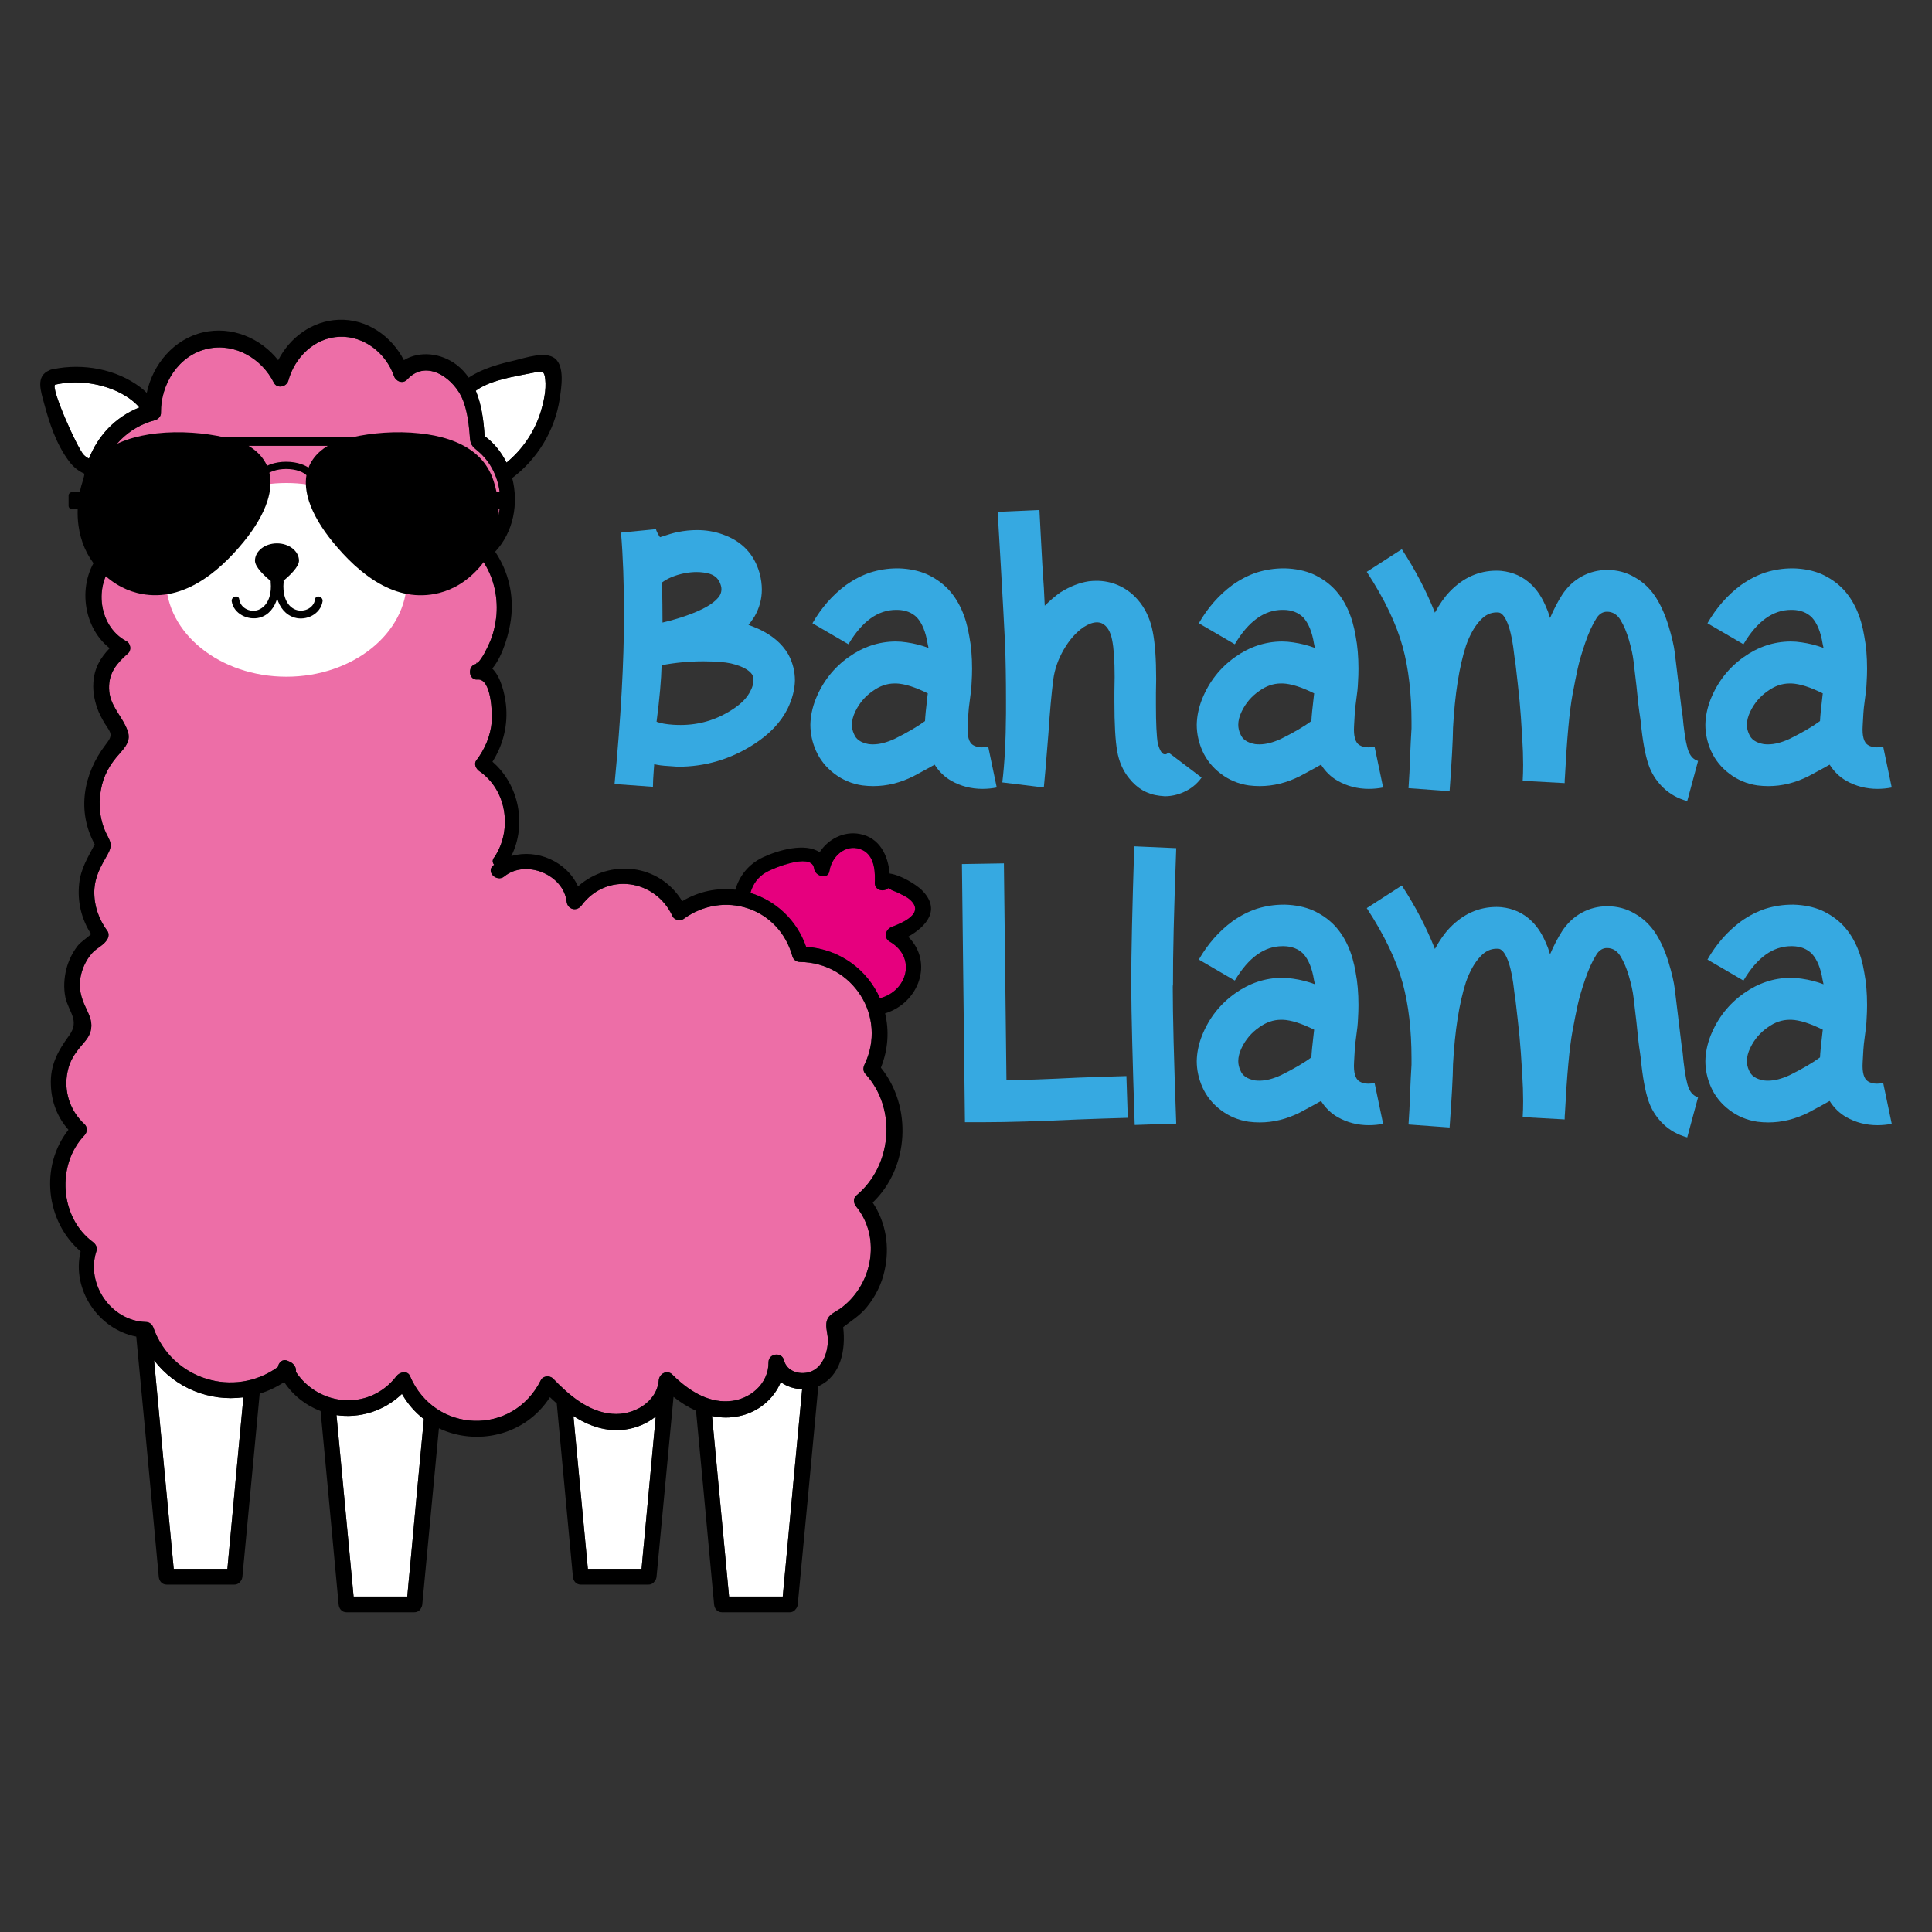 <?xml version="1.0" encoding="utf-8"?>
<!-- Generator: Adobe Illustrator 19.2.1, SVG Export Plug-In . SVG Version: 6.00 Build 0)  -->
<svg version="1.1" id="Layer_1" xmlns="http://www.w3.org/2000/svg" xmlns:xlink="http://www.w3.org/1999/xlink" x="0px" y="0px"
	 width="864px" height="864px" viewBox="0 0 864 864" enable-background="new 0 0 864 864" xml:space="preserve">
<rect x="0" y="0" width="864" height="864" fill="#333333" stroke="none"/>
<g>
	<path fill="#ED6EA7" d="M386.57,476.17c10.406-21.517-5.204-45.706-28.83-45.987c-1.547,0-2.953-0.985-3.375-2.531
		c-6.047-21.798-30.799-29.814-48.8-16.595c-1.406,0.985-4.078,0.281-4.781-1.265
		c-7.594-16.595-29.533-19.97-40.784-4.782c-2.25,2.812-6.188,1.688-6.61-1.828
		c-1.407-12.094-18.282-18.985-27.845-11.251c-3.375,2.813-8.438-2.109-4.922-4.922
		c0.12-0.097,0.246-0.18,0.368-0.275c-0.807-0.915-0.992-2.227,0.195-3.522
		c8.016-12.235,5.485-29.955-6.891-38.393c-1.407-0.984-2.531-3.234-1.266-4.782
		c3.797-5.063,6.328-10.829,6.891-17.298c0.281-3.516-0.14-19.407-6.328-18.845
		c-4.079,0.422-4.641-5.906-0.984-6.891c0.152-0.048,0.308-0.125,0.465-0.221c-0.014-0.112-0.03-0.23-0.044-0.342
		c0.181-0.019,0.344-0.001,0.519-0.01c2.069-1.767,4.395-6.762,5.247-8.709c1.828-3.938,2.812-8.438,3.235-12.798
		c0.703-9.141-1.688-18.423-7.313-25.736c-1.125-1.407-1.547-3.516,0-4.922
		c12.797-11.11,11.532-32.486-1.406-42.893c-3.375-2.672-2.953-3.656-3.375-8.297
		c-0.422-4.641-1.125-9.422-2.813-13.922c-3.516-9.423-16.173-19.126-25.032-9.423
		c-1.969,2.11-5.063,0.844-5.907-1.547c-3.516-10.126-13.22-18.001-24.329-17.579
		c-11.25,0.422-20.11,9.282-22.923,19.688c-0.844,2.813-5.063,3.657-6.469,0.844
		c-5.344-10.688-17.298-17.86-29.533-15.188c-13.079,2.813-21.095,15.892-20.954,28.549
		c0.141,1.547-1.125,2.953-2.531,3.375c-25.314,6.61-33.611,37.83-16.454,57.097c1.125,1.266,1.547,3.656,0,4.922
		c-11.391,9.563-9.704,29.814,3.516,36.846c1.969,0.984,2.391,4.078,0.703,5.484
		c-4.922,4.36-8.578,8.579-8.438,15.611c0.141,7.875,5.907,12.235,8.297,18.985
		c1.547,4.359-0.844,7.031-3.516,10.125c-4.36,4.782-7.313,9.845-8.438,16.313
		c-1.266,6.75-0.422,14.063,2.812,20.251c1.828,3.516,2.25,4.782,0.281,8.438c-3.094,5.485-5.766,9.844-6.047,16.454
		c-0.14,6.61,1.969,12.657,5.907,18.001c0.703,0.984,0.563,2.531,0,3.516c-1.547,2.812-4.5,3.797-6.75,6.188
		c-2.812,3.094-4.641,7.032-5.344,11.11c-0.844,4.782,0.281,8.86,2.25,13.079
		c1.407,3.094,3.094,6.188,2.532,9.704c-0.422,3.094-2.25,5.203-4.219,7.453
		c-3.094,3.657-5.344,6.891-6.329,11.813c-1.828,8.719,1.125,17.579,7.594,23.485c1.407,1.266,1.266,3.656,0,4.922
		c-12.657,13.22-11.11,36.846,3.797,47.815c1.125,0.844,2.109,2.391,1.547,3.938
		c-4.922,14.626,6.469,31.361,22.079,31.783c1.547,0,2.813,0.984,3.375,2.531
		c8.177,23.169,36.034,31.808,55.667,17.601c0.339-1.992,2.036-3.737,4.242-2.834
		c0.422,0.141,0.844,0.422,1.266,0.563c1.606,0.749,2.962,2.721,2.527,4.426
		c10.258,15.508,32.914,17.675,45.007,1.902c1.406-1.828,4.922-2.672,6.047,0
		c10.969,25.736,45.987,27.002,58.504,1.828c0.984-1.969,3.938-2.25,5.484-0.703
		c7.032,7.313,15.751,14.907,26.439,15.751c9.282,0.844,19.97-5.063,20.814-15.048
		c0.281-2.953,3.797-4.782,6.047-2.531c6.61,6.61,15.329,12.516,25.032,11.954
		c9.422-0.422,18.142-7.735,18.001-17.438c0-3.938,5.907-4.782,6.891-0.985c1.266,5.063,6.891,6.751,11.532,5.344
		c5.766-1.828,8.016-8.578,8.157-14.063c0-3.375-1.688-7.032,0-9.985c0.984-1.828,3.516-2.953,5.203-4.078
		c14.485-10.126,18.985-31.642,7.453-45.846c-1.125-1.266-1.547-3.656,0-4.922
		c16.032-13.22,18.282-38.815,4.219-54.284C386.008,479.264,385.867,477.717,386.57,476.17z"/>
	<path fill="#FFFFFF" d="M181.95,202.499c-10.829,0-19.548,9.844-19.548,22.079c0,0.422,0,0.844,0,1.406
		c-9.282-6.188-21.376-9.985-34.314-9.985c-13.079,0-25.033,3.797-34.314,9.985c0-0.422,0-0.844,0-1.406
		c0-12.235-8.719-22.079-19.548-22.079c-10.829,0-19.548,9.844-19.548,22.079c0,12.235,8.719,22.079,19.548,22.079
		c0.844,0,1.688-0.141,2.391-0.141c-1.547,4.078-2.391,8.438-2.391,12.798c0,23.907,24.189,43.315,53.862,43.315
		s53.862-19.407,53.862-43.315c0-4.5-0.844-8.719-2.391-12.798c0.844,0.141,1.547,0.141,2.391,0.141
		c10.829,0,19.548-9.844,19.548-22.079C201.498,212.343,192.778,202.499,181.95,202.499z"/>
	<path d="M140.885,268.033c-0.562,4.219-5.625,6.188-9.282,4.36c-4.219-2.109-5.203-7.594-4.781-11.954
		c0.034-0.274,0.011-0.514-0.055-0.721c2.904-2.423,6.946-6.277,6.946-8.983c0-4.219-4.36-7.735-9.844-7.735
		c-5.485,0-9.844,3.516-9.844,7.735c0,2.833,4.15,6.726,7.061,9.111c-0.039,0.178-0.057,0.371-0.03,0.593
		c0.422,4.36-0.562,9.704-4.781,11.954c-3.656,1.969-8.719-0.141-9.282-4.36
		c-0.281-2.25-3.656-1.266-3.375,0.844c0.844,5.625,7.313,8.719,12.516,7.313
		c4.122-1.14,6.657-4.577,7.811-8.504c1.16,3.882,3.69,7.28,7.799,8.504
		c5.203,1.547,11.673-1.547,12.517-7.313C144.541,266.767,141.166,265.783,140.885,268.033z"/>
	<path fill="#E6007E" d="M398.664,414.573c-2.672,1.125-3.656,4.782-0.844,6.469
		c12.419,7.244,7.696,22.331-4.304,25.362c-5.565-12.509-17.575-21.91-33.021-23.004
		c-4.229-12.163-13.775-20.663-24.906-24.093c1.089-3.849,3.337-7.2,7.243-9.345
		c3.145-1.778,19.453-8.473,21.125-2.114c-0.008,0.049-0.022,0.096-0.03,0.145
		c0.02,0.003,0.04,0.005,0.06,0.008c0.03,0.136,0.064,0.267,0.081,0.414c0.422,3.516,6.328,5.204,6.891,0.985
		c0.985-6.188,6.891-11.954,13.642-9.704c5.944,1.981,6.801,8.553,6.65,14.006c0,0,0.034,0.33-0.019,0.5
		c-0.007,0.181-0.012,0.364-0.021,0.542c-0.118,3.418,4.003,4.355,6.005,2.42
		c0.424,0.188,0.858,0.401,1.026,0.533c0.844,0.703,2.391,0.984,3.375,1.547c1.688,0.844,3.938,1.828,5.344,3.094
		C413.853,408.525,403.446,412.745,398.664,414.573z"/>
	<g>
		<path fill="#36A9E1" d="M274.828,350.622c2.82-29.364,4.23-54.57,4.23-75.614c0-14.166-0.448-26.443-1.341-36.827
			l15.679-1.548c0,0.345,0.22,0.928,0.658,1.754c0.438,0.825,0.803,1.444,1.095,1.857
			c3.476-1.168,6.05-1.925,7.721-2.269c3.074-0.619,6.015-0.928,8.823-0.928c4.081,0,7.93,0.653,11.543,1.96
			c8.566,3.027,14.052,8.803,16.462,17.33c0.669,2.545,1.005,4.987,1.005,7.324c0,4.264-1.116,8.321-3.345,12.172
			c-1.08,1.651-1.958,2.855-2.633,3.611c1.833,0.689,3.291,1.274,4.378,1.753
			c6.176,2.821,10.657,6.638,13.441,11.45c1.967,3.646,2.953,7.531,2.953,11.657
			c-0.069,4.059-1.169,8.287-3.297,12.688c-3.089,6.122-8.136,11.416-15.138,15.886
			c-10.367,6.672-21.663,10.006-33.884,10.006l-4.324-0.31c-2.543-0.136-4.635-0.412-6.283-0.825
			c-0.065,0.758-0.143,1.824-0.237,3.198c-0.095,1.376-0.174,2.614-0.237,3.713
			c-0.064,1.101-0.095,2.167-0.095,3.198L274.828,350.622z M293.623,322.769c1.812,0.689,4.266,1.135,7.363,1.342
			c1.134,0.069,2.267,0.102,3.399,0.102c8.345,0,16.055-2.303,23.131-6.911c4.071-2.612,6.808-5.467,8.211-8.561
			c0.801-1.512,1.202-2.992,1.202-4.436c0-0.826-0.134-1.616-0.401-2.373c-0.867-1.511-2.653-2.819-5.357-3.92
			c-2.705-1.099-5.691-1.753-8.963-1.96c-2.537-0.206-5.073-0.309-7.609-0.309c-6.409,0-12.651,0.585-18.726,1.753
			C295.721,303.962,294.971,312.387,293.623,322.769z M296.08,260.463c0.132,7.427,0.2,13.41,0.2,17.95
			c4.671-1.1,8.976-2.406,12.915-3.92c6.741-2.613,10.978-5.364,12.715-8.252c0.799-1.445,0.933-2.992,0.4-4.643
			c-0.736-2.476-2.336-4.127-4.805-4.952c-1.869-0.55-3.872-0.825-6.008-0.825c-1.67,0-3.438,0.172-5.305,0.516
			C302.051,257.162,298.681,258.538,296.08,260.463z"/>
		<path fill="#36A9E1" d="M363.332,278.721c3.985-6.944,9.001-12.653,15.048-17.123
			c3.504-2.476,7.111-4.332,10.822-5.571c3.915-1.237,7.935-1.857,12.058-1.857c0.208,0,0.416,0,0.625,0
			c4.658,0.139,8.829,0.998,12.514,2.579c3.754,1.719,6.952,3.955,9.594,6.705
			c4.866,5.158,8.03,12.208,9.491,21.147c0.825,4.265,1.237,9.078,1.237,14.442c0,1.996-0.069,4.059-0.206,6.19
			c-0.069,2.133-0.345,4.814-0.826,8.046c-0.344,2.476-0.551,4.402-0.618,5.776
			c-0.069,1.376-0.175,3.234-0.314,5.571c-0.14,2.338-0.002,4.212,0.41,5.621
			c0.412,1.411,1.066,2.391,1.96,2.94c1.099,0.689,2.441,1.032,4.023,1.032c0.825,0,1.753-0.103,2.785-0.309
			l3.816,18.259c-2.062,0.412-4.195,0.619-6.396,0.619c-5.029,0-9.674-1.203-13.937-3.611
			c-3.006-1.718-5.487-4.127-7.444-7.221c-1.522,0.894-4.666,2.614-9.435,5.157
			c-5.876,2.958-11.857,4.436-17.94,4.436c-1.647,0-3.292-0.103-4.939-0.309
			c-4.664-0.686-8.849-2.441-12.553-5.261s-6.449-6.258-8.231-10.317c-1.647-3.781-2.47-7.633-2.47-11.553
			c0.069-3.781,0.859-7.599,2.375-11.45c3.164-7.84,8.117-14.133,14.86-18.878
			c6.399-4.539,13.348-6.842,20.849-6.911c1.65,0,3.335,0.139,5.056,0.412c3.372,0.482,6.605,1.308,9.702,2.476
			c-0.072-0.207-0.141-0.532-0.21-0.98c-0.07-0.447-0.14-0.773-0.208-0.98
			c-0.83-5.158-2.419-9.042-4.766-11.656c-2.211-2.201-5.111-3.336-8.702-3.405c-0.208,0-0.416,0-0.623,0
			c-8.136,0-15.238,5.124-21.304,15.37L363.332,278.721z M381.909,328.237c0.895,2.409,3.102,3.92,6.622,4.539
			c0.62,0.069,1.277,0.103,1.967,0.103c2.827,0,6.034-0.825,9.622-2.476c5.794-2.888,10.314-5.535,13.557-7.943
			c0.067-1.925,0.447-5.776,1.134-11.554c0.068-0.274,0.103-0.549,0.103-0.825
			c-5.655-2.819-10.346-4.297-14.071-4.436c-0.276,0-0.517,0-0.724,0c-3.45,0-6.726,1.135-9.83,3.404
			c-3.382,2.339-5.969,5.364-7.761,9.078c-1.035,2.133-1.552,4.125-1.552,5.983
			C380.977,325.555,381.286,326.931,381.909,328.237z"/>
		<path fill="#36A9E1" d="M446.171,228.897l18.671-0.825c-0.002,0.139,0.167,3.409,0.51,9.81
			c0.343,6.404,0.608,11.319,0.791,14.742c0.571,7.908,0.928,13.994,1.073,18.257
			c2.337-2.337,4.675-4.332,7.014-5.983c4.333-2.681,8.562-4.332,12.689-4.952c1.168-0.136,2.337-0.206,3.507-0.206
			c3.218,0,6.336,0.618,9.352,1.857c4.04,1.72,7.432,4.384,10.172,7.995c2.74,3.61,4.588,7.891,5.55,12.843
			c1.026,5.09,1.54,12.172,1.54,21.25c0,1.995-0.035,4.093-0.103,6.292c0,1.79,0,3.507,0,5.158
			c0,8.185,0.274,13.961,0.825,17.33c0.893,3.164,1.891,4.78,2.992,4.848c0.619,0.139,1.203-0.138,1.754-0.825
			l14.855,11.244c-2.133,2.958-4.885,5.158-8.252,6.602c-2.683,1.168-5.434,1.753-8.253,1.753
			c-0.206,0-0.551-0.035-1.032-0.103c-0.482-0.069-0.86-0.102-1.134-0.102
			c-5.547-0.619-10.132-3.232-13.756-7.841c-2.737-3.369-4.514-7.427-5.335-12.172
			c-0.823-4.675-1.231-12-1.231-21.973c0-1.444,0-2.922,0-4.436c0.067-2.406,0.102-4.641,0.102-6.705
			c0-7.358-0.378-12.895-1.134-16.609c-0.758-3.851-2.305-6.326-4.643-7.427c-0.689-0.274-1.41-0.412-2.167-0.412
			c-1.719,0-3.713,0.723-5.982,2.167c-3.371,2.338-6.311,5.673-8.821,10.006c-2.511,4.332-4.074,8.803-4.693,13.411
			c-0.826,6.534-1.548,14.544-2.167,24.035c-1.101,13.823-1.788,21.905-2.063,24.242l-18.568-2.269
			c1.032-8.459,1.582-18.774,1.651-30.948c0-1.857,0-3.678,0-5.467c0-9.764-0.139-18.224-0.414-25.378
			c-0.401-8.39-1.023-19.874-1.866-34.454C447.458,251.53,446.981,243.278,446.171,228.897z"/>
		<path fill="#36A9E1" d="M536.12,278.721c3.985-6.944,9.001-12.653,15.049-17.123
			c3.504-2.476,7.111-4.332,10.822-5.571c3.915-1.237,7.935-1.857,12.058-1.857c0.208,0,0.416,0,0.625,0
			c4.658,0.139,8.829,0.998,12.514,2.579c3.754,1.719,6.953,3.955,9.594,6.705
			c4.866,5.158,8.03,12.208,9.491,21.147c0.825,4.265,1.237,9.078,1.237,14.442c0,1.996-0.069,4.059-0.206,6.19
			c-0.069,2.133-0.345,4.814-0.826,8.046c-0.344,2.476-0.551,4.402-0.618,5.776
			c-0.069,1.376-0.175,3.234-0.314,5.571c-0.14,2.338-0.002,4.212,0.41,5.621
			c0.412,1.411,1.066,2.391,1.96,2.94c1.099,0.689,2.441,1.032,4.023,1.032c0.825,0,1.753-0.103,2.785-0.309
			l3.817,18.259c-2.062,0.412-4.195,0.619-6.396,0.619c-5.029,0-9.674-1.203-13.937-3.611
			c-3.006-1.718-5.487-4.127-7.444-7.221c-1.522,0.894-4.666,2.614-9.435,5.157
			c-5.876,2.958-11.857,4.436-17.94,4.436c-1.647,0-3.292-0.103-4.939-0.309
			c-4.664-0.686-8.849-2.441-12.553-5.261c-3.704-2.82-6.449-6.258-8.231-10.317
			c-1.647-3.781-2.47-7.633-2.47-11.553c0.069-3.781,0.859-7.599,2.375-11.45
			c3.164-7.84,8.117-14.133,14.86-18.878c6.399-4.539,13.348-6.842,20.849-6.911c1.65,0,3.335,0.139,5.056,0.412
			c3.372,0.482,6.605,1.308,9.702,2.476c-0.072-0.207-0.141-0.532-0.21-0.98c-0.07-0.447-0.14-0.773-0.208-0.98
			c-0.83-5.158-2.419-9.042-4.766-11.656c-2.211-2.201-5.111-3.336-8.702-3.405c-0.208,0-0.416,0-0.623,0
			c-8.136,0-15.238,5.124-21.304,15.37L536.12,278.721z M554.697,328.237c0.895,2.409,3.102,3.92,6.622,4.539
			c0.62,0.069,1.277,0.103,1.967,0.103c2.827,0,6.034-0.825,9.622-2.476c5.794-2.888,10.314-5.535,13.557-7.943
			c0.067-1.925,0.447-5.776,1.134-11.554c0.068-0.274,0.103-0.549,0.103-0.825
			c-5.655-2.819-10.346-4.297-14.071-4.436c-0.276,0-0.517,0-0.724,0c-3.45,0-6.726,1.135-9.83,3.404
			c-3.382,2.339-5.969,5.364-7.761,9.078c-1.035,2.133-1.552,4.125-1.552,5.983
			C553.765,325.555,554.074,326.931,554.697,328.237z"/>
		<path fill="#36A9E1" d="M611.222,255.718l15.679-10.11c6.103,9.353,11.035,18.81,14.797,28.368
			c2.133-3.92,4.37-7.083,6.71-9.491c5.986-6.189,12.938-9.284,20.852-9.284c0.759,0,1.484,0.035,2.176,0.103
			c5.249,0.551,9.704,2.578,13.367,6.085c2.763,2.614,5.041,6.156,6.836,10.626c0.207,0.412,0.397,0.86,0.571,1.341
			c0.173,0.482,0.345,1.015,0.517,1.599c0.173,0.585,0.328,1.049,0.466,1.392
			c1.653-3.85,3.446-7.289,5.377-10.316c2.344-3.576,5.272-6.326,8.788-8.252
			c3.516-1.925,7.306-2.889,11.374-2.889h0.103c4.479,0,8.58,1.106,12.302,3.316
			c3.792,2.144,6.928,5.149,9.411,9.017c2.274,3.592,4.151,7.823,5.634,12.695
			c1.482,4.87,2.415,8.894,2.799,12.065c0.383,3.174,0.9,7.457,1.554,12.846
			c0.757,6.534,1.273,10.8,1.548,12.794c0.268,1.297,0.537,3.516,0.805,6.655
			c0.686,5.958,1.478,9.965,2.372,12.019c0.893,2.124,2.269,3.459,4.127,4.007l-4.849,17.95
			c-4.232-1.17-7.809-3.168-10.731-5.99c-2.645-2.546-4.662-5.507-6.054-8.882
			c-1.531-3.787-2.75-9.536-3.654-17.247c-0.308-3.075-0.523-4.922-0.646-5.538
			c-0.512-3.163-1.059-7.837-1.643-14.025c-0.57-4.796-1.004-8.472-1.303-11.025
			c-0.3-2.552-0.965-5.617-1.993-9.193c-1.028-3.576-2.295-6.602-3.804-9.078
			c-1.509-2.476-3.53-3.713-6.065-3.713c-1.851,0-3.392,0.928-4.626,2.785c-1.851,2.888-3.547,6.586-5.09,11.09
			c-1.543,4.505-2.655,8.304-3.341,11.399c-0.685,3.094-1.473,7.05-2.363,11.863
			c-1.372,7.427-2.504,19.772-3.393,37.033c-0.069,0.482-0.103,1.274-0.103,2.372v0.103l-18.774-1.032
			c0.138-2.269,0.207-4.643,0.207-7.118c0-3.713-0.139-7.736-0.415-12.069c-0.414-7.152-0.811-12.689-1.189-16.609
			c-0.381-3.92-1.088-10.316-2.123-19.187h-0.102c-0.76-7.015-1.794-12.137-3.104-15.37
			c-1.312-3.301-2.761-4.952-4.348-4.952c-0.208,0-0.415,0-0.62,0c-2.692,0-5.108,1.17-7.245,3.507
			c-2.553,2.683-4.692,6.465-6.417,11.347c-3.036,9.422-4.968,21.663-5.796,36.724
			c-0.069,5.776-0.582,15.233-1.539,28.368l-18.37-1.342c0.274-3.438,0.55-9.008,0.826-16.711
			c0.067-1.994,0.24-5.329,0.516-10.006c0-0.962,0-1.891,0-2.785c0-12.791-1.308-24-3.92-33.629
			C624.494,279.032,619.13,267.823,611.222,255.718z"/>
		<path fill="#36A9E1" d="M763.58,278.721c3.985-6.944,9.001-12.653,15.049-17.123
			c3.504-2.476,7.111-4.332,10.822-5.571c3.915-1.237,7.935-1.857,12.058-1.857c0.208,0,0.416,0,0.625,0
			c4.658,0.139,8.829,0.998,12.514,2.579c3.754,1.719,6.953,3.955,9.594,6.705
			c4.866,5.158,8.03,12.208,9.491,21.147c0.825,4.265,1.237,9.078,1.237,14.442c0,1.996-0.069,4.059-0.206,6.19
			c-0.069,2.133-0.345,4.814-0.826,8.046c-0.344,2.476-0.551,4.402-0.618,5.776c-0.069,1.376-0.175,3.234-0.314,5.571
			c-0.14,2.338-0.002,4.212,0.41,5.621c0.412,1.411,1.066,2.391,1.96,2.94
			c1.099,0.689,2.441,1.032,4.023,1.032c0.825,0,1.753-0.103,2.785-0.309L846,352.169
			c-2.062,0.412-4.195,0.619-6.396,0.619c-5.029,0-9.674-1.203-13.937-3.611c-3.006-1.718-5.487-4.127-7.444-7.221
			c-1.522,0.894-4.666,2.614-9.435,5.157c-5.876,2.958-11.857,4.436-17.94,4.436c-1.647,0-3.292-0.103-4.939-0.309
			c-4.664-0.686-8.849-2.441-12.553-5.261c-3.704-2.82-6.449-6.258-8.231-10.317
			c-1.647-3.781-2.47-7.633-2.47-11.553c0.069-3.781,0.859-7.599,2.375-11.45
			c3.164-7.84,8.117-14.133,14.86-18.878c6.399-4.539,13.348-6.842,20.849-6.911c1.65,0,3.335,0.139,5.056,0.412
			c3.372,0.482,6.605,1.308,9.702,2.476c-0.072-0.207-0.141-0.532-0.21-0.98c-0.071-0.447-0.14-0.773-0.208-0.98
			c-0.83-5.158-2.419-9.042-4.766-11.656c-2.211-2.201-5.111-3.336-8.702-3.405c-0.208,0-0.416,0-0.623,0
			c-8.136,0-15.238,5.124-21.304,15.37L763.58,278.721z M782.157,328.237c0.895,2.409,3.102,3.92,6.622,4.539
			c0.62,0.069,1.277,0.103,1.967,0.103c2.827,0,6.034-0.825,9.622-2.476c5.794-2.888,10.314-5.535,13.557-7.943
			c0.067-1.925,0.447-5.776,1.134-11.554c0.068-0.274,0.103-0.549,0.103-0.825
			c-5.655-2.819-10.346-4.297-14.071-4.436c-0.276,0-0.517,0-0.724,0c-3.45,0-6.726,1.135-9.83,3.404
			c-3.382,2.339-5.969,5.364-7.761,9.078c-1.035,2.133-1.552,4.125-1.552,5.983
			C781.225,325.555,781.534,326.931,782.157,328.237z"/>
		<path fill="#36A9E1" d="M430.183,386.418l18.769-0.31l1.141,96.967c7.481-0.067,18.052-0.447,31.712-1.134
			c1.647-0.068,5.027-0.189,10.142-0.362c5.112-0.17,9.042-0.291,11.789-0.361l0.617,18.671
			c-2.751,0.069-6.62,0.19-11.604,0.362c-4.988,0.173-8.374,0.293-10.162,0.361
			c-18.019,0.825-31.978,1.237-41.881,1.237h-9.182L430.183,386.418z"/>
		<path fill="#36A9E1" d="M505.9,441.4c0-0.757,0-1.548,0-2.373c0-12.584,0.447-32.768,1.341-60.552l18.774,0.825
			c-1.032,27.922-1.513,48.21-1.444,60.862c-0.069,0.412-0.102,0.825-0.102,1.238
			c0,12.517,0.515,32.872,1.546,61.068l-18.568,0.619C506.48,474.272,505.964,453.711,505.9,441.4z"/>
		<path fill="#36A9E1" d="M536.12,429.123c3.985-6.944,9.001-12.653,15.049-17.123
			c3.504-2.476,7.111-4.332,10.822-5.571c3.915-1.237,7.935-1.857,12.058-1.857c0.208,0,0.416,0,0.625,0
			c4.658,0.139,8.829,0.998,12.514,2.579c3.754,1.719,6.953,3.955,9.594,6.705
			c4.866,5.158,8.03,12.208,9.491,21.147c0.825,4.265,1.237,9.078,1.237,14.442c0,1.996-0.069,4.059-0.206,6.19
			c-0.069,2.133-0.345,4.814-0.826,8.046c-0.344,2.476-0.551,4.402-0.618,5.776c-0.069,1.376-0.175,3.234-0.314,5.571
			c-0.14,2.338-0.002,4.212,0.41,5.621c0.412,1.411,1.066,2.391,1.96,2.94
			c1.099,0.689,2.441,1.032,4.023,1.032c0.825,0,1.753-0.103,2.785-0.309l3.817,18.259
			c-2.062,0.412-4.195,0.619-6.396,0.619c-5.029,0-9.674-1.203-13.937-3.611c-3.006-1.718-5.487-4.127-7.444-7.221
			c-1.522,0.894-4.666,2.614-9.435,5.157c-5.876,2.958-11.857,4.436-17.94,4.436c-1.647,0-3.292-0.103-4.939-0.309
			c-4.664-0.686-8.849-2.441-12.553-5.261c-3.704-2.82-6.449-6.258-8.231-10.317
			c-1.647-3.781-2.47-7.633-2.47-11.553c0.069-3.781,0.859-7.599,2.375-11.45
			c3.164-7.84,8.117-14.133,14.86-18.878c6.399-4.539,13.348-6.842,20.849-6.912c1.65,0,3.335,0.139,5.056,0.412
			c3.372,0.482,6.605,1.308,9.702,2.476c-0.072-0.207-0.141-0.532-0.21-0.98c-0.07-0.447-0.14-0.773-0.208-0.98
			c-0.83-5.158-2.419-9.042-4.766-11.656c-2.211-2.201-5.111-3.336-8.702-3.405c-0.208,0-0.416,0-0.623,0
			c-8.136,0-15.238,5.124-21.304,15.37L536.12,429.123z M554.697,478.639c0.895,2.409,3.102,3.92,6.622,4.539
			c0.62,0.069,1.277,0.103,1.967,0.103c2.827,0,6.034-0.825,9.622-2.476c5.794-2.888,10.314-5.535,13.557-7.943
			c0.067-1.925,0.447-5.776,1.134-11.554c0.068-0.274,0.103-0.549,0.103-0.825
			c-5.655-2.819-10.346-4.297-14.071-4.436c-0.276,0-0.517,0-0.724,0c-3.45,0-6.726,1.135-9.83,3.404
			c-3.382,2.339-5.969,5.364-7.761,9.078c-1.035,2.133-1.552,4.125-1.552,5.983
			C553.765,475.957,554.074,477.333,554.697,478.639z"/>
		<path fill="#36A9E1" d="M611.222,406.12l15.679-10.11c6.103,9.353,11.035,18.81,14.797,28.368
			c2.133-3.92,4.37-7.083,6.71-9.491c5.986-6.189,12.938-9.284,20.852-9.284c0.759,0,1.484,0.035,2.176,0.103
			c5.249,0.551,9.704,2.578,13.367,6.085c2.763,2.614,5.041,6.156,6.836,10.626c0.207,0.412,0.397,0.86,0.571,1.341
			c0.173,0.482,0.345,1.015,0.517,1.599c0.173,0.585,0.328,1.049,0.466,1.392
			c1.653-3.85,3.446-7.289,5.377-10.316c2.344-3.576,5.272-6.326,8.788-8.252
			c3.516-1.925,7.306-2.889,11.374-2.889h0.103c4.479,0,8.58,1.106,12.302,3.316
			c3.792,2.144,6.928,5.149,9.411,9.017c2.274,3.592,4.151,7.823,5.634,12.695
			c1.482,4.87,2.415,8.894,2.799,12.065c0.383,3.174,0.9,7.457,1.554,12.847
			c0.757,6.534,1.273,10.8,1.548,12.794c0.268,1.297,0.537,3.516,0.805,6.655
			c0.686,5.958,1.478,9.965,2.372,12.019c0.893,2.124,2.269,3.459,4.127,4.007l-4.849,17.95
			c-4.232-1.17-7.809-3.168-10.731-5.99c-2.645-2.546-4.662-5.507-6.054-8.882
			c-1.531-3.787-2.75-9.536-3.654-17.247c-0.308-3.075-0.523-4.922-0.646-5.538
			c-0.512-3.163-1.059-7.837-1.643-14.025c-0.57-4.796-1.004-8.472-1.303-11.025
			c-0.3-2.552-0.965-5.617-1.993-9.193c-1.028-3.576-2.295-6.602-3.804-9.078
			c-1.509-2.476-3.53-3.713-6.065-3.713c-1.851,0-3.392,0.928-4.626,2.785c-1.851,2.888-3.547,6.586-5.09,11.09
			c-1.543,4.505-2.655,8.304-3.341,11.399c-0.685,3.094-1.473,7.05-2.363,11.863
			c-1.372,7.427-2.504,19.772-3.393,37.033c-0.069,0.482-0.103,1.274-0.103,2.372v0.103l-18.774-1.032
			c0.138-2.269,0.207-4.643,0.207-7.118c0-3.713-0.139-7.736-0.415-12.069c-0.414-7.152-0.811-12.689-1.189-16.609
			c-0.381-3.92-1.088-10.316-2.123-19.187h-0.102c-0.76-7.015-1.794-12.137-3.104-15.37
			c-1.312-3.301-2.761-4.952-4.348-4.952c-0.208,0-0.415,0-0.62,0c-2.692,0-5.108,1.17-7.245,3.507
			c-2.553,2.683-4.692,6.465-6.417,11.347c-3.036,9.422-4.968,21.663-5.796,36.724
			c-0.069,5.776-0.582,15.233-1.539,28.368l-18.37-1.342c0.274-3.438,0.55-9.008,0.826-16.711
			c0.067-1.994,0.24-5.329,0.516-10.006c0-0.962,0-1.891,0-2.785c0-12.791-1.308-24-3.92-33.629
			C624.494,429.434,619.13,418.225,611.222,406.12z"/>
		<path fill="#36A9E1" d="M763.58,429.123c3.985-6.944,9.001-12.653,15.049-17.123
			c3.504-2.476,7.111-4.332,10.822-5.571c3.915-1.237,7.935-1.857,12.058-1.857c0.208,0,0.416,0,0.625,0
			c4.658,0.139,8.829,0.998,12.514,2.579c3.754,1.719,6.953,3.955,9.594,6.705
			c4.866,5.158,8.03,12.208,9.491,21.147c0.825,4.265,1.237,9.078,1.237,14.442c0,1.996-0.069,4.059-0.206,6.19
			c-0.069,2.133-0.345,4.814-0.826,8.046c-0.344,2.476-0.551,4.402-0.618,5.776c-0.069,1.376-0.175,3.234-0.314,5.571
			c-0.14,2.338-0.002,4.212,0.41,5.621c0.412,1.411,1.066,2.391,1.96,2.94
			c1.099,0.689,2.441,1.032,4.023,1.032c0.825,0,1.753-0.103,2.785-0.309L846,502.571
			c-2.062,0.412-4.195,0.619-6.396,0.619c-5.029,0-9.674-1.203-13.937-3.611c-3.006-1.718-5.487-4.127-7.444-7.221
			c-1.522,0.894-4.666,2.614-9.435,5.157c-5.876,2.958-11.857,4.436-17.94,4.436c-1.647,0-3.292-0.103-4.939-0.309
			c-4.664-0.686-8.849-2.441-12.553-5.261c-3.704-2.82-6.449-6.258-8.231-10.317
			c-1.647-3.781-2.47-7.633-2.47-11.553c0.069-3.781,0.859-7.599,2.375-11.45
			c3.164-7.84,8.117-14.133,14.86-18.878c6.399-4.539,13.348-6.842,20.849-6.912c1.65,0,3.335,0.139,5.056,0.412
			c3.372,0.482,6.605,1.308,9.702,2.476c-0.072-0.207-0.141-0.532-0.21-0.98c-0.071-0.447-0.14-0.773-0.208-0.98
			c-0.83-5.158-2.419-9.042-4.766-11.656c-2.211-2.201-5.111-3.336-8.702-3.405c-0.208,0-0.416,0-0.623,0
			c-8.136,0-15.238,5.124-21.304,15.37L763.58,429.123z M782.157,478.639c0.895,2.409,3.102,3.92,6.622,4.539
			c0.62,0.069,1.277,0.103,1.967,0.103c2.827,0,6.034-0.825,9.622-2.476c5.794-2.888,10.314-5.535,13.557-7.943
			c0.067-1.925,0.447-5.776,1.134-11.554c0.068-0.274,0.103-0.549,0.103-0.825
			c-5.655-2.819-10.346-4.297-14.071-4.436c-0.276,0-0.517,0-0.724,0c-3.45,0-6.726,1.135-9.83,3.404
			c-3.382,2.339-5.969,5.364-7.761,9.078c-1.035,2.133-1.552,4.125-1.552,5.983
			C781.225,475.957,781.534,477.333,782.157,478.639z"/>
	</g>
	<g>
		<path fill="#FFFFFF" d="M68.908,608.362c2.88,31.081,5.82,62.161,8.78,93.242c8.019,0,15.988,0,24.007,0
			c0.406-4.36,0.776-8.756,1.219-13.079c1.943-21.213,3.931-42.425,5.936-63.638
			C93.793,626.874,78.447,620.821,68.908,608.362z"/>
		<path fill="#FFFFFF" d="M179.759,623.372c-8.168,7.819-19.045,10.962-29.28,9.489
			c2.522,27.04,5.076,54.08,7.651,81.119c8.018,0,15.987,0,24.006,0c0.406-4.36,0.776-8.756,1.219-13.079
			c2.023-22.091,4.097-44.182,6.186-66.273C185.71,631.692,182.37,627.93,179.759,623.372z"/>
		<path fill="#FFFFFF" d="M330.739,633.256c-4.192,0.937-8.327,0.849-12.307,0.009
			c2.51,26.905,5.051,53.81,7.614,80.714c8.018,0,15.987,0,24.007,0c0.406-4.36,0.776-8.756,1.219-13.079
			c2.431-26.552,4.937-53.103,7.456-79.655c-3.47-0.091-6.859-1.177-9.559-3.162
			C346.077,625.684,339.026,631.496,330.739,633.256z"/>
		<path fill="#FFFFFF" d="M256.442,633.285c2.136,22.773,4.291,45.546,6.459,68.319c8.019,0,15.988,0,24.007,0
			c0.406-4.36,0.776-8.756,1.219-13.079c1.68-18.348,3.396-36.697,5.125-55.045
			c-3.822,3.096-8.595,5.138-13.703,5.824C271.143,640.435,263.346,637.702,256.442,633.285z"/>
		<path fill="#FFFFFF" d="M226.512,206.884c7.047-5.787,12.363-13.53,15.206-22.386
			c1.406-4.641,2.672-10.126,2.11-14.907c-0.422-3.516-0.985-3.656-4.36-3.094
			c-2.11,0.422-4.36,0.844-6.469,1.265c-5.856,1.171-14.607,2.832-20.226,6.984
			c2.626,6.329,3.545,13.545,3.945,20.265C220.965,198.139,224.241,202.256,226.512,206.884z"/>
		<path fill="#FFFFFF" d="M62.298,182.229c-2.613-3.251-6.758-5.716-10.152-7.294
			c-8.438-3.797-18.282-4.922-27.282-2.953c-0.059,0.013-0.111,0.011-0.169,0.021
			c-2.386,0.945,10.025,28.821,12.825,31.481c0.691,0.679,1.454,1.207,2.266,1.613
			C43.671,195.099,51.342,186.61,62.298,182.229z"/>
	</g>
	<path d="M70.034,193.813c-9.194,1.021-17.91,3.679-24.239,8.65c-6.041,4.749-8.634,10.478-10.124,17.646h-3.49
		c-0.831,0-1.514,0.683-1.514,1.514v4.56c0,0.831,0.683,1.514,1.514,1.514h2.56
		c-0.09,2.494,0.025,4.971,0.362,7.391c0.947,6.897,3.63,13.358,8.082,18.47
		c5.556,6.379,11.794,10.017,18.19,11.622c19.424,4.856,36.091-8.774,47.639-22.922
		c4.691-5.745,8.617-12.074,10.576-18.223c1.399-4.379,1.819-8.667,0.873-12.642
		c0.543-0.288,1.144-0.551,1.802-0.774c1.654-0.568,3.63-0.889,5.704-0.889c2.123,0,4.124,0.329,5.794,0.914
		c1.391,0.486,2.527,1.136,3.276,1.885c-0.617,3.654-0.156,7.539,1.103,11.507
		c1.967,6.148,5.893,12.478,10.585,18.223c11.646,14.272,28.001,27.828,47.639,22.922
		c6.395-1.605,12.626-5.243,18.181-11.622c4.461-5.111,7.136-11.572,8.091-18.47
		c0.329-2.42,0.453-4.897,0.362-7.391h3.745c0.831,0,1.514-0.683,1.514-1.514v-4.56
		c0-0.831-0.683-1.514-1.514-1.514h-4.675c-1.514-7.259-4.198-13.185-10.338-17.935
		c-6.313-4.889-14.939-7.432-24.025-8.362c-10.469-1.169-21.638-0.222-30.412,1.786h-56.857
		C91.664,193.591,80.495,192.645,70.034,193.813z M137.97,209.147c-0.905-0.617-1.967-1.136-3.144-1.547
		c-2.017-0.708-4.387-1.103-6.856-1.103c-2.42,0-4.757,0.387-6.741,1.062c-0.634,0.222-1.243,0.469-1.802,0.749
		c-0.428-0.963-0.955-1.901-1.58-2.807c-1.572-2.288-3.761-4.354-6.667-6.107h35.384
		c-2.914,1.753-5.103,3.819-6.675,6.107C139.089,206.67,138.447,207.888,137.97,209.147z"/>
	<path d="M412.165,397.978c-2.383-2.294-9.028-6.58-14.31-7.337c-0.714-8.163-4.495-16.034-13.395-17.696
		c-7.165-1.35-14.167,2.368-17.911,8.195c-6.486-4.43-18.583-0.92-25.263,2.212
		c-6.681,3.144-10.621,8.421-12.433,14.526c-7.921-0.936-16.232,0.634-23.765,5.142
		c-10.149-16.8-32.443-19.155-46.589-6.634c-5.026-11.055-18.307-16.909-29.845-13.556
		c7.011-14.03,3.437-31.941-8.428-42.178c4.851-7.572,7.035-16.664,6.022-25.648
		c-0.574-4.879-2.195-12.158-6.092-16.009c4.962-6.006,7.615-16.388,8.342-22.102
		c1.393-10.765-1.104-21.297-7.056-30.168c8.202-8.742,10.567-21.574,7.613-32.946
		c11.265-8.463,19.05-21.206,21.241-35.329c0.703-4.922,2.391-14.485-2.109-18.142
		c-4.219-3.375-13.22-0.281-17.861,0.844c-6.647,1.503-14.674,3.631-20.724,7.734
		c-1.485-2.142-3.26-4.098-5.433-5.765c-6.823-5.176-16.392-6.394-23.54-2.051
		c-5.549-10.736-16.51-18.552-29.197-18.06c-11.832,0.464-21.832,7.92-27.029,18.09
		c-7.813-9.886-20.787-15.427-33.583-12.465c-13.123,3.019-22.486,14.29-25.199,27.072
		c-0.856-0.863-1.779-1.69-2.787-2.461c-10.867-8.253-25.765-10.841-38.914-8.187
		c-0.282,0.022-0.575,0.072-0.885,0.171c-0.353,0.08-0.651,0.208-0.925,0.356
		c-6.399,2.678-3.788,9.468-2.31,15.113c2.391,8.86,5.344,17.86,10.97,25.454
		c2.041,2.761,4.427,4.596,7,5.698c-2.436,11.662-0.069,24.457,7.766,34.846
		c-11.144,11.96-9.34,33.153,3.494,43.18c-4.121,4.297-6.949,8.963-7.29,15.562
		c-0.281,4.36,0.703,8.86,2.391,12.938c1.125,2.531,2.391,4.782,3.938,7.032c2.25,3.234,1.547,4.5-0.844,7.594
		c-10.026,13.143-12.97,29.805-4.873,44.588c-2.996,5.771-6.176,10.684-6.94,17.431
		c-0.899,8.093,0.931,15.938,5.322,22.704c-1.803,1.765-4.617,3.44-6.026,5.282
		c-2.391,3.094-4.078,6.61-5.063,10.407c-0.985,4.079-1.266,8.297-0.422,12.517
		c1.406,6.61,6.61,10.407,1.688,17.157c-5.063,6.891-8.579,13.36-8.156,22.22
		c0.246,7.49,2.959,14.442,7.855,19.924c-12.852,16.223-10.264,40.973,5.446,54.421
		c-4.161,17.006,7.977,34.864,24.875,38.073c2.878,30.265,5.743,60.531,8.514,90.796
		c0.562,5.485,0.985,11.11,1.547,16.595c0.141,1.828,1.406,3.516,3.516,3.516c10.126,0,20.11,0,30.236,0
		c1.265,0,2.161-0.565,2.715-1.363c0.501-0.54,0.857-1.252,0.942-2.153c2.598-27.282,5.178-54.565,7.726-81.847
		c3.773-1.183,7.462-2.899,10.966-5.189c4.183,6.246,9.918,10.56,16.267,12.94
		c2.205,23.293,4.395,46.585,6.528,69.878c0.563,5.485,0.985,11.11,1.547,16.595
		c0.141,1.828,1.406,3.516,3.516,3.516c10.126,0,20.11,0,30.236,0c1.571,0,2.597-0.812,3.104-1.878
		c0.287-0.459,0.492-0.997,0.552-1.638c2.5-26.253,4.983-52.505,7.438-78.757
		c16.741,7.965,38.547,3.427,49.648-13.902c0.989,0.954,2.008,1.889,3.056,2.804
		c1.916,20.295,3.816,40.59,5.674,60.884c0.563,5.485,0.985,11.11,1.547,16.595
		c0.14,1.828,1.406,3.516,3.516,3.516c10.126,0,20.11,0,30.236,0c1.265,0,2.161-0.565,2.715-1.363
		c0.501-0.54,0.857-1.252,0.941-2.153c2.553-26.805,5.087-53.609,7.592-80.414
		c3.098,2.46,6.48,4.593,10.057,6.192c2.209,23.334,4.403,46.669,6.54,70.003
		c0.563,5.485,0.985,11.11,1.547,16.595c0.14,1.828,1.406,3.516,3.516,3.516c10.125,0,20.11,0,30.236,0
		c1.265,0,2.161-0.565,2.715-1.363c0.501-0.54,0.857-1.252,0.942-2.152c3.097-32.522,6.177-65.044,9.189-97.565
		c0.031-0.013,0.063-0.021,0.093-0.034c10.135-4.548,12.219-16.415,11.036-26.402
		c3.722-2.901,7.572-5.226,10.621-9.037c3.797-4.641,6.61-10.266,7.875-16.173
		c2.402-10.621,0.698-21.463-5.289-30.494c16.324-15.632,17.769-42.896,3.651-60.322
		c3.303-8.169,3.737-16.589,1.886-24.287c15.155-4.652,21.822-22.909,10.315-34.282
		C414.173,414.384,421.122,406.822,412.165,397.978z M232.999,167.762c2.11-0.421,4.36-0.843,6.469-1.265
		c3.375-0.562,3.938-0.422,4.36,3.094c0.562,4.781-0.703,10.266-2.11,14.907
		c-2.843,8.856-8.16,16.599-15.206,22.386c-2.271-4.628-5.548-8.745-9.794-11.872
		c-0.4-6.721-1.319-13.937-3.945-20.265C218.392,170.594,227.143,168.933,232.999,167.762z M37.52,203.483
		c-2.8-2.66-15.211-30.536-12.825-31.481c0.057-0.01,0.11-0.008,0.169-0.021
		c9-1.969,18.845-0.844,27.282,2.953c3.394,1.578,7.54,4.043,10.152,7.294
		c-10.956,4.381-18.627,12.87-22.512,22.868C38.973,204.69,38.211,204.162,37.52,203.483z M102.914,688.525
		c-0.443,4.323-0.813,8.719-1.219,13.079c-8.019,0-15.988,0-24.007,0c-2.96-31.081-5.9-62.161-8.78-93.242
		c9.539,12.459,24.885,18.512,39.942,16.525C106.845,646.1,104.857,667.312,102.914,688.525z M183.356,700.901
		c-0.443,4.323-0.813,8.719-1.219,13.079c-8.019,0-15.988,0-24.006,0c-2.575-27.04-5.13-54.079-7.651-81.119
		c10.236,1.473,21.113-1.669,29.28-9.489c2.611,4.558,5.951,8.32,9.783,11.256
		C187.453,656.719,185.379,678.81,183.356,700.901z M288.127,688.525c-0.443,4.323-0.813,8.719-1.219,13.079
		c-8.019,0-15.988,0-24.007,0c-2.168-22.773-4.323-45.546-6.459-68.319c6.904,4.417,14.701,7.15,23.107,6.019
		c5.108-0.685,9.881-2.728,13.703-5.824C291.523,651.828,289.807,670.177,288.127,688.525z M351.271,700.901
		c-0.443,4.323-0.813,8.719-1.219,13.079c-8.019,0-15.988,0-24.007,0c-2.562-26.905-5.104-53.809-7.614-80.714
		c3.98,0.84,8.115,0.928,12.307-0.009c8.287-1.761,15.338-7.572,18.43-15.173c2.7,1.985,6.088,3.071,9.559,3.162
		C356.208,647.798,353.703,674.349,351.271,700.901z M382.913,534.673c-1.547,1.266-1.125,3.656,0,4.922
		c11.532,14.204,7.032,35.721-7.453,45.846c-1.688,1.125-4.219,2.25-5.203,4.078c-1.688,2.953,0,6.61,0,9.985
		c-0.141,5.484-2.391,12.235-8.157,14.063c-4.641,1.407-10.266-0.281-11.532-5.344
		c-0.984-3.797-6.891-2.953-6.891,0.985c0.141,9.704-8.579,17.016-18.001,17.438
		c-9.704,0.562-18.423-5.344-25.032-11.954c-2.25-2.25-5.766-0.422-6.047,2.531
		c-0.844,9.985-11.532,15.892-20.814,15.048c-10.688-0.844-19.407-8.438-26.439-15.751
		c-1.547-1.547-4.5-1.266-5.484,0.703c-12.517,25.173-47.534,23.908-58.504-1.828
		c-1.125-2.672-4.641-1.828-6.047,0c-12.093,15.774-34.749,13.606-45.007-1.902c0.435-1.706-0.921-3.677-2.527-4.426
		c-0.422-0.141-0.844-0.422-1.266-0.563c-2.206-0.902-3.904,0.842-4.242,2.834
		c-19.633,14.208-47.49,5.569-55.667-17.601c-0.562-1.547-1.828-2.531-3.375-2.531
		c-15.61-0.422-27.002-17.157-22.079-31.783c0.562-1.547-0.422-3.094-1.547-3.938
		c-14.907-10.969-16.454-34.596-3.797-47.815c1.266-1.266,1.407-3.656,0-4.922
		c-6.469-5.906-9.422-14.766-7.594-23.485c0.984-4.922,3.235-8.157,6.329-11.813
		c1.969-2.25,3.797-4.36,4.219-7.453c0.562-3.516-1.125-6.61-2.532-9.704
		c-1.969-4.219-3.094-8.297-2.25-13.079c0.703-4.078,2.532-8.016,5.344-11.11c2.25-2.391,5.203-3.375,6.75-6.188
		c0.563-0.984,0.703-2.531,0-3.516c-3.938-5.344-6.047-11.391-5.907-18.001c0.281-6.61,2.953-10.969,6.047-16.454
		c1.969-3.656,1.547-4.922-0.281-8.438c-3.234-6.188-4.078-13.501-2.812-20.251
		c1.125-6.469,4.078-11.532,8.438-16.313c2.672-3.094,5.063-5.766,3.516-10.125
		c-2.391-6.751-8.157-11.11-8.297-18.985c-0.14-7.032,3.516-11.251,8.438-15.611
		c1.688-1.406,1.266-4.5-0.703-5.484c-13.22-7.032-14.907-27.283-3.516-36.846c1.547-1.266,1.125-3.656,0-4.922
		c-17.157-19.266-8.86-50.487,16.454-57.097c1.406-0.422,2.672-1.828,2.531-3.375
		c-0.141-12.657,7.875-25.736,20.954-28.549c12.235-2.672,24.189,4.5,29.533,15.188
		c1.406,2.813,5.625,1.969,6.469-0.844c2.813-10.407,11.673-19.266,22.923-19.688
		c11.11-0.422,20.814,7.454,24.329,17.579c0.844,2.391,3.938,3.656,5.907,1.547
		c8.86-9.704,21.517,0,25.032,9.423c1.688,4.5,2.391,9.281,2.813,13.922c0.422,4.641,0,5.625,3.375,8.297
		c12.938,10.407,14.204,31.783,1.406,42.893c-1.547,1.406-1.125,3.515,0,4.922
		c5.625,7.313,8.016,16.595,7.313,25.736c-0.422,4.36-1.406,8.86-3.235,12.798
		c-0.852,1.947-3.178,6.942-5.247,8.709c-0.176,0.009-0.339-0.009-0.519,0.01c0.014,0.112,0.03,0.23,0.044,0.342
		c-0.158,0.096-0.313,0.173-0.465,0.221c-3.657,0.984-3.094,7.313,0.984,6.891
		c6.188-0.562,6.61,15.329,6.328,18.845c-0.562,6.469-3.094,12.235-6.891,17.298
		c-1.266,1.547-0.141,3.797,1.266,4.782c12.376,8.438,14.907,26.158,6.891,38.393
		c-1.187,1.295-1.002,2.607-0.195,3.522c-0.121,0.094-0.247,0.177-0.368,0.275
		c-3.516,2.813,1.547,7.735,4.922,4.922c9.563-7.735,26.439-0.843,27.845,11.251
		c0.422,3.516,4.36,4.641,6.61,1.828c11.251-15.188,33.189-11.813,40.784,4.782
		c0.703,1.547,3.375,2.25,4.781,1.265c18.001-13.22,42.752-5.203,48.8,16.595
		c0.422,1.547,1.828,2.531,3.375,2.531c23.626,0.281,39.236,24.47,28.83,45.987
		c-0.703,1.547-0.562,3.094,0.562,4.219C401.196,495.858,398.946,521.453,382.913,534.673z M398.664,414.573
		c-2.672,1.125-3.656,4.782-0.844,6.469c12.419,7.244,7.696,22.331-4.304,25.362
		c-5.565-12.509-17.575-21.91-33.021-23.004c-4.229-12.163-13.775-20.663-24.906-24.093
		c1.089-3.849,3.337-7.2,7.243-9.345c3.145-1.778,19.453-8.473,21.125-2.114
		c-0.008,0.049-0.022,0.096-0.03,0.145c0.02,0.003,0.04,0.005,0.06,0.008c0.03,0.136,0.064,0.267,0.081,0.414
		c0.422,3.516,6.328,5.204,6.891,0.985c0.985-6.188,6.891-11.954,13.642-9.704c5.944,1.981,6.801,8.553,6.65,14.006
		c0,0,0.034,0.33-0.019,0.5c-0.007,0.181-0.012,0.364-0.021,0.542c-0.118,3.418,4.003,4.355,6.005,2.42
		c0.424,0.188,0.858,0.401,1.026,0.533c0.844,0.703,2.391,0.984,3.375,1.547c1.688,0.844,3.938,1.828,5.344,3.094
		C413.853,408.525,403.446,412.745,398.664,414.573z"/>
</g>
</svg>

